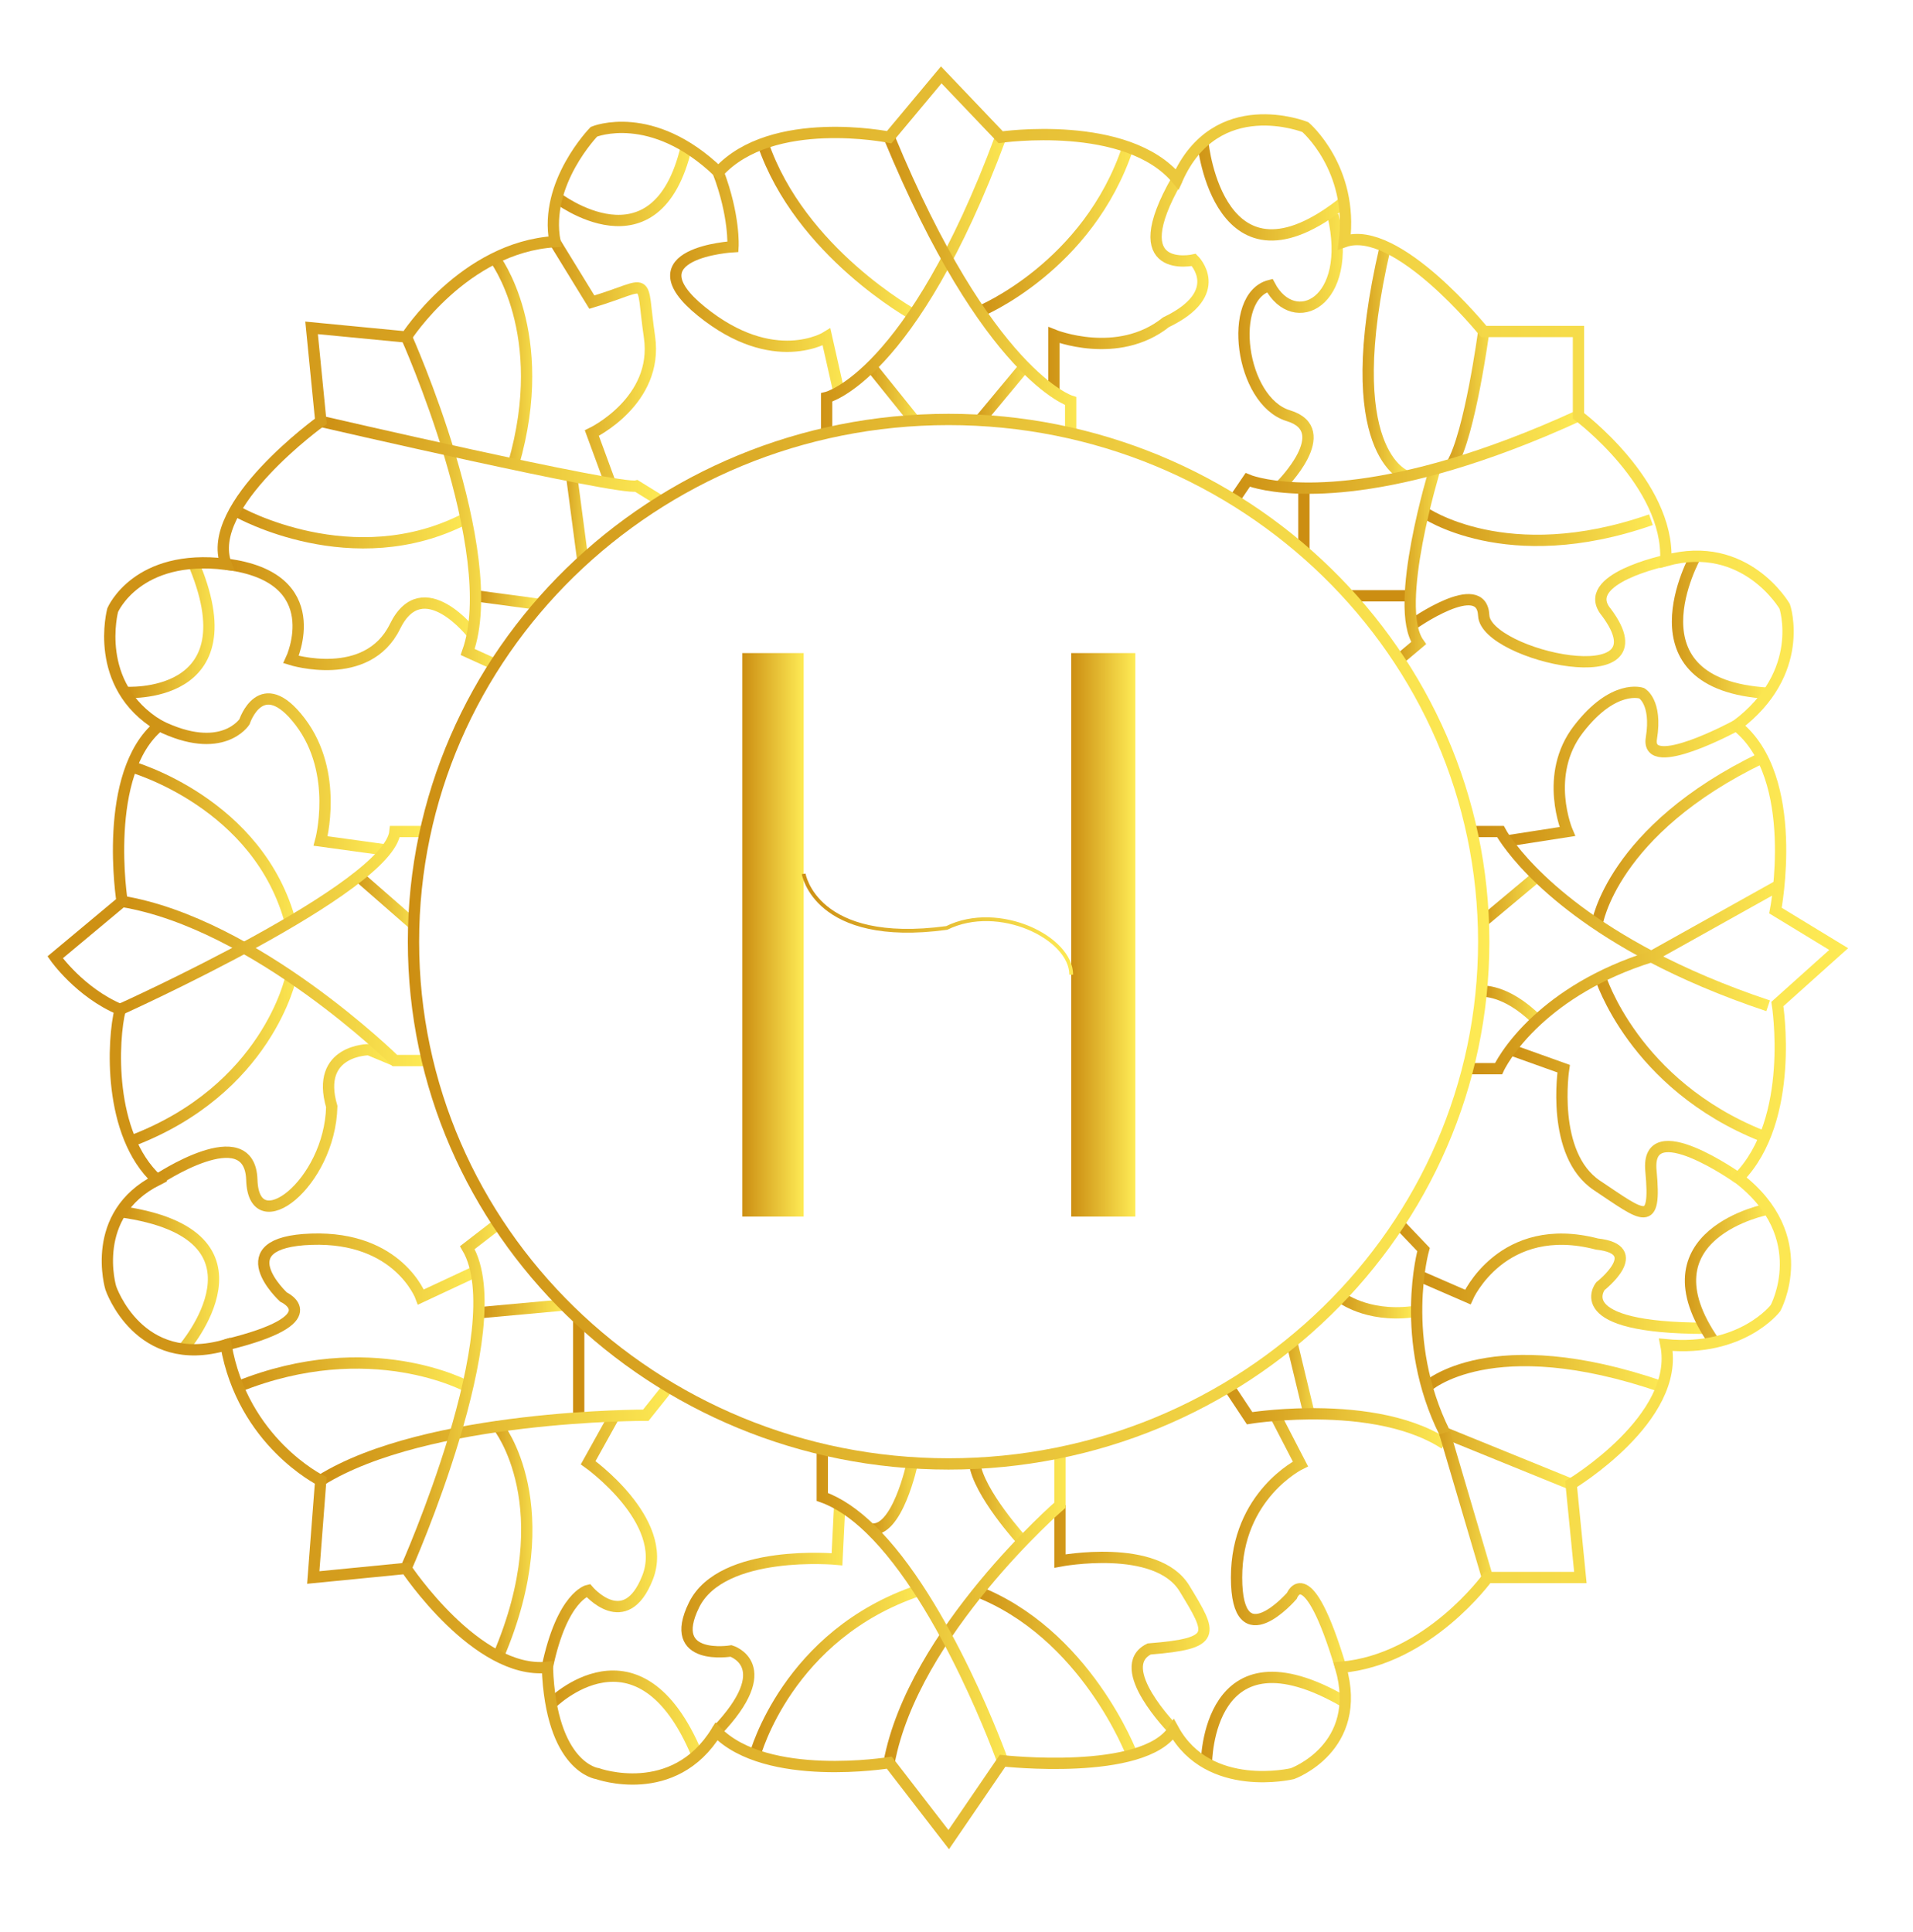 <svg width="508" height="513" viewBox="0 0 508 513" fill="none" xmlns="http://www.w3.org/2000/svg">
<g filter="url(#filter0_d_18_4)">
<rect x="4" width="500" height="504.972" fill="white"/>
</g>
<path d="M260.221 82.692C260.221 82.692 288.967 70.895 299.535 39.069" stroke="url(#paint0_linear_18_4)" stroke-width="3" stroke-miterlimit="10"/>
<path d="M260.221 111.627L272.062 97.378" stroke="url(#paint1_linear_18_4)" stroke-width="3" stroke-miterlimit="10"/>
<path d="M242.606 111.393L231.327 97.378" stroke="url(#paint2_linear_18_4)" stroke-width="3" stroke-miterlimit="10"/>
<path d="M242.607 83.597C242.607 83.597 212.499 67.041 202.611 38.135" stroke="url(#paint3_linear_18_4)" stroke-width="3" stroke-miterlimit="10"/>
<path d="M222.771 104.064L219.485 89.495C219.485 89.495 205.512 98.283 186.269 82.692C167.026 67.1 194.647 65.523 194.647 65.523C194.647 65.523 195.15 57.377 190.71 45.697" stroke="url(#paint4_linear_18_4)" stroke-width="3" stroke-miterlimit="10"/>
<path d="M147.311 64.18L157.169 80.239C173.451 75.363 169.988 72.443 172.474 89.495C174.931 106.517 157.169 115.014 157.169 115.014L162.053 128.299" stroke="url(#paint5_linear_18_4)" stroke-width="3" stroke-miterlimit="10"/>
<path d="M131.323 68.56C131.323 68.56 146.481 88.327 136.356 123.277" stroke="url(#paint6_linear_18_4)" stroke-width="3" stroke-miterlimit="10"/>
<path d="M63.174 135.949C63.174 135.949 93.696 153.205 123.715 137.672" stroke="url(#paint7_linear_18_4)" stroke-width="3" stroke-miterlimit="10"/>
<path d="M154.771 148.855L151.811 126.43" stroke="url(#paint8_linear_18_4)" stroke-width="3" stroke-miterlimit="10"/>
<path d="M126.262 158.227L143.403 160.534" stroke="url(#paint9_linear_18_4)" stroke-width="3" stroke-miterlimit="10"/>
<path d="M125.521 168.418C125.521 168.418 112.288 151.278 104.886 166.374C97.485 181.469 77.295 175.162 77.295 175.162C77.295 175.162 87.627 153.235 59.977 149.818" stroke="url(#paint10_linear_18_4)" stroke-width="3" stroke-miterlimit="10"/>
<path d="M102.519 225.734L85.141 223.34C85.141 223.34 90.085 205.324 79.724 191.689C69.362 178.053 64.921 191.689 64.921 191.689C64.921 191.689 59.001 200.944 42.215 192.652" stroke="url(#paint11_linear_18_4)" stroke-width="3" stroke-miterlimit="10"/>
<path d="M109.802 245.472L95.207 232.712" stroke="url(#paint12_linear_18_4)" stroke-width="3" stroke-miterlimit="10"/>
<path d="M77.266 259.458C77.266 259.458 71.049 289.444 34.665 303.109" stroke="url(#paint13_linear_18_4)" stroke-width="3" stroke-miterlimit="10"/>
<path d="M126.409 337.621L111.784 344.454C111.784 344.454 105.863 328.307 82.683 329.095C59.503 329.884 75.282 344.454 75.282 344.454C75.282 344.454 88.101 350.323 59.977 357.155" stroke="url(#paint14_linear_18_4)" stroke-width="3" stroke-miterlimit="10"/>
<path d="M124.188 368.279C124.188 368.279 98.433 354.089 63.174 368.279" stroke="url(#paint15_linear_18_4)" stroke-width="3" stroke-miterlimit="10"/>
<path d="M132.301 378.791C132.301 378.791 149.383 400.018 132.301 439.902" stroke="url(#paint16_linear_18_4)" stroke-width="3" stroke-miterlimit="10"/>
<path d="M127.12 348.629L149.827 346.556" stroke="url(#paint17_linear_18_4)" stroke-width="3" stroke-miterlimit="10"/>
<path d="M163.089 376.046L156.191 388.455C156.191 388.455 177.891 403.843 171.97 418.938C166.049 434.034 156.191 422.354 156.191 422.354C156.191 422.354 149.293 423.814 145.326 442.793" stroke="url(#paint18_linear_18_4)" stroke-width="3" stroke-miterlimit="10"/>
<path d="M153.675 376.543V350.293" stroke="url(#paint19_linear_18_4)" stroke-width="3" stroke-miterlimit="10"/>
<path d="M200.51 466.035C200.51 466.035 209.095 434.034 244.087 422.354" stroke="url(#paint20_linear_18_4)" stroke-width="3" stroke-miterlimit="10"/>
<path d="M222.979 399.726L222.269 414.092C222.269 414.092 191.687 411.172 184.286 426.267C176.885 441.363 194.144 438.443 194.144 438.443C194.144 438.443 206.963 442.326 190.207 459.845" stroke="url(#paint21_linear_18_4)" stroke-width="3" stroke-miterlimit="10"/>
<path d="M300.601 466.035C300.601 466.035 288.375 433.537 258.8 422.354" stroke="url(#paint22_linear_18_4)" stroke-width="3" stroke-miterlimit="10"/>
<path d="M242.281 388.455C242.281 388.455 238.255 407.609 231.031 405.974" stroke="url(#paint23_linear_18_4)" stroke-width="3" stroke-miterlimit="10"/>
<path d="M271.589 409.332C271.589 409.332 259.777 396.426 258.8 388.484" stroke="url(#paint24_linear_18_4)" stroke-width="3" stroke-miterlimit="10"/>
<path d="M281.478 399.726V414.559C281.478 414.559 307.145 409.683 314.546 421.858C321.947 434.034 323.427 436.457 305.161 437.917C295.303 442.793 311.585 459.32 311.585 459.32" stroke="url(#paint25_linear_18_4)" stroke-width="3" stroke-miterlimit="10"/>
<path d="M338.643 375.842L345.333 388.777C345.333 388.777 328.37 397.04 328.37 418.938C328.37 440.837 343.054 423.814 343.054 423.814C343.054 423.814 347.139 413.099 356.021 442.793" stroke="url(#paint26_linear_18_4)" stroke-width="3" stroke-miterlimit="10"/>
<path d="M343.054 356.483L347.613 375.433" stroke="url(#paint27_linear_18_4)" stroke-width="3" stroke-miterlimit="10"/>
<path d="M326.298 368.279L331.834 376.63C331.834 376.63 338.524 375.55 347.613 375.462C358.685 375.374 373.339 376.747 383.642 383.433" stroke="url(#paint28_linear_18_4)" stroke-width="3" stroke-miterlimit="10"/>
<path d="M378.935 368.279C378.935 368.279 395.839 352.629 441.311 368.279" stroke="url(#paint29_linear_18_4)" stroke-width="3" stroke-miterlimit="10"/>
<path d="M356.021 344.454C356.021 344.454 362.742 349.855 374.909 348.395" stroke="url(#paint30_linear_18_4)" stroke-width="3" stroke-miterlimit="10"/>
<path d="M376.744 338.789L389.77 344.454C389.77 344.454 398.888 323.81 424.082 330.38C437.433 331.84 424.999 341.563 424.999 341.563C424.999 341.563 416.059 352.746 452.916 352.746" stroke="url(#paint31_linear_18_4)" stroke-width="3" stroke-miterlimit="10"/>
<path d="M401.108 278.758L415.23 283.809C415.23 283.809 411.707 306.554 424.081 314.817C436.456 323.081 439.89 326.497 438.41 310.934C436.93 295.371 461.59 312.89 461.59 312.89" stroke="url(#paint32_linear_18_4)" stroke-width="3" stroke-miterlimit="10"/>
<path d="M424.97 259.458C424.97 259.458 433.821 288.043 467.926 301.649" stroke="url(#paint33_linear_18_4)" stroke-width="3" stroke-miterlimit="10"/>
<path d="M393.352 263.253C393.352 263.253 399.717 262.494 408.183 270.874" stroke="url(#paint34_linear_18_4)" stroke-width="3" stroke-miterlimit="10"/>
<path d="M394.003 244.596L408.213 232.712" stroke="url(#paint35_linear_18_4)" stroke-width="3" stroke-miterlimit="10"/>
<path d="M424.082 245.472C424.082 245.472 427.931 220.478 467.956 201.236" stroke="url(#paint36_linear_18_4)" stroke-width="3" stroke-miterlimit="10"/>
<path d="M400.043 223.339L416.207 220.828C416.207 220.828 409.783 205.791 419.167 193.645C428.552 181.469 435.953 184.097 435.953 184.097C435.953 184.097 440.098 186.345 438.529 196.068C436.96 205.791 461.117 192.652 461.117 192.652" stroke="url(#paint37_linear_18_4)" stroke-width="3" stroke-miterlimit="10"/>
<path d="M378.017 135.949C378.017 135.949 399.924 151.482 438.41 138.022" stroke="url(#paint38_linear_18_4)" stroke-width="3" stroke-miterlimit="10"/>
<path d="M374.938 165.936C374.938 165.936 393.529 152.738 394.003 163.454C394.506 174.17 443.353 185.09 426.568 162.607C419.166 153.731 442.347 148.855 442.347 148.855" stroke="url(#paint39_linear_18_4)" stroke-width="3" stroke-miterlimit="10"/>
<path d="M358.36 158.227H373.429" stroke="url(#paint40_linear_18_4)" stroke-width="3" stroke-miterlimit="10"/>
<path d="M346.252 146.373V129.642" stroke="url(#paint41_linear_18_4)" stroke-width="3" stroke-miterlimit="10"/>
<path d="M381.037 124.562C381.037 124.562 369.817 161.031 376.715 170.783C371.475 175.192 371.475 175.192 371.475 175.192" stroke="url(#paint42_linear_18_4)" stroke-width="3" stroke-miterlimit="10"/>
<path d="M340.063 129.029C340.063 129.029 354.954 114.313 342.136 110.401C329.317 106.517 325.853 78.75 337.192 75.83C343.616 88.006 359.425 80.473 353.978 57.114" stroke="url(#paint43_linear_18_4)" stroke-width="3" stroke-miterlimit="10"/>
<path d="M394.003 88.035C394.003 88.035 390.362 115.218 385.536 123.277" stroke="url(#paint44_linear_18_4)" stroke-width="3" stroke-miterlimit="10"/>
<path d="M373.429 126.43C373.429 126.43 355.045 120.386 367.864 65.523" stroke="url(#paint45_linear_18_4)" stroke-width="3" stroke-miterlimit="10"/>
<path d="M327.719 132.767L331.33 127.452C331.33 127.452 347.82 134.518 385.507 123.277C395.276 120.357 406.466 116.24 419.137 110.43" stroke="url(#paint46_linear_18_4)" stroke-width="3" stroke-miterlimit="10"/>
<path d="M279.879 104.065V88.998C279.879 88.998 296.813 95.802 309.631 85.582C325.914 77.786 317.032 69.027 317.032 69.027C317.032 69.027 297.79 73.407 312.592 47.624" stroke="url(#paint47_linear_18_4)" stroke-width="3" stroke-miterlimit="10"/>
<path d="M319.46 38.106C319.46 38.106 323.693 80.093 356.88 53.639" stroke="url(#paint48_linear_18_4)" stroke-width="3" stroke-miterlimit="10"/>
<path d="M34.813 203.601C34.813 203.601 68.918 213.091 77.266 245.472" stroke="url(#paint49_linear_18_4)" stroke-width="3" stroke-miterlimit="10"/>
<path d="M213.417 173.44H197.135V323.081H213.417V173.44Z" fill="url(#paint50_linear_18_4)"/>
<path d="M301.489 173.44H284.467V323.081H301.489V173.44Z" fill="url(#paint51_linear_18_4)"/>
<path d="M213.417 232.07C213.417 232.07 216.496 251.165 251.399 246.435C265.225 239.632 284.468 249.005 284.468 258.844" stroke="url(#paint52_linear_18_4)" stroke-miterlimit="10"/>
<path d="M219.515 115.014V105.554C219.515 105.554 242.044 100.21 265.727 36.441" stroke="url(#paint53_linear_18_4)" stroke-width="3" stroke-miterlimit="10"/>
<path d="M284.32 115.014V106.517C284.32 106.517 262.265 99.714 236.124 36.441" stroke="url(#paint54_linear_18_4)" stroke-width="3" stroke-miterlimit="10"/>
<path d="M450.252 147.716C450.252 147.716 431.068 181.849 469.524 184.097" stroke="url(#paint55_linear_18_4)" stroke-width="3" stroke-miterlimit="10"/>
<path d="M390.836 220.828H398.444C398.444 220.828 407.296 237.646 438.499 254.056C447.055 258.552 457.298 263.02 469.525 267.107" stroke="url(#paint56_linear_18_4)" stroke-width="3" stroke-miterlimit="10"/>
<path d="M389.771 283.809H397.941C397.941 283.809 400.635 277.881 408.214 270.903C414.52 265.093 424.2 258.523 438.499 254.056L472.367 235.135" stroke="url(#paint57_linear_18_4)" stroke-width="3" stroke-miterlimit="10"/>
<path d="M469.524 321.095C469.524 321.095 435.065 327.577 455.255 356.483" stroke="url(#paint58_linear_18_4)" stroke-width="3" stroke-miterlimit="10"/>
<path d="M371.505 325.008L378.018 331.84C378.018 331.84 371.298 355.695 383.643 380.513L417.184 394.149" stroke="url(#paint59_linear_18_4)" stroke-width="3" stroke-miterlimit="10"/>
<path d="M394.98 418.938L383.642 380.514" stroke="url(#paint60_linear_18_4)" stroke-width="3" stroke-miterlimit="10"/>
<path d="M320.377 468.283C320.377 468.283 320.407 430.647 357.205 452.049" stroke="url(#paint61_linear_18_4)" stroke-width="3" stroke-miterlimit="10"/>
<path d="M281.477 385.769V399.726C281.477 399.726 242.518 433.537 236.094 468.108" stroke="url(#paint62_linear_18_4)" stroke-width="3" stroke-miterlimit="10"/>
<path d="M218.361 384.864V397.536C222.743 399.084 226.976 402.062 231.032 405.974C251.163 425.42 266.232 467.612 266.232 467.612" stroke="url(#paint63_linear_18_4)" stroke-width="3" stroke-miterlimit="10"/>
<path d="M146.333 452.516C146.333 452.516 169.661 428.953 185.115 466.035" stroke="url(#paint64_linear_18_4)" stroke-width="3" stroke-miterlimit="10"/>
<path d="M177.536 368.279L171.497 375.842C171.497 375.842 113.265 375.637 85.141 393.156" stroke="url(#paint65_linear_18_4)" stroke-width="3" stroke-miterlimit="10"/>
<path d="M132.301 325.008L124.101 331.344C136.446 352.279 107.818 416.515 107.818 416.515" stroke="url(#paint66_linear_18_4)" stroke-width="3" stroke-miterlimit="10"/>
<path d="M48.608 358.294C48.608 358.294 75.164 327.84 32.06 321.796" stroke="url(#paint67_linear_18_4)" stroke-width="3" stroke-miterlimit="10"/>
<path d="M41.711 313.357C41.711 313.357 66.371 296.802 66.875 313.357C67.378 329.913 87.598 314.321 88.101 293.882C83.66 278.758 97.959 278.758 97.959 278.758L104.857 281.648" stroke="url(#paint68_linear_18_4)" stroke-width="3" stroke-miterlimit="10"/>
<path d="M113.501 281.648H104.857C104.857 281.648 67.852 245.209 32.326 239.369" stroke="url(#paint69_linear_18_4)" stroke-width="3" stroke-miterlimit="10"/>
<path d="M31.852 268.1C31.852 268.1 103.406 235.865 104.887 220.828H112.998" stroke="url(#paint70_linear_18_4)" stroke-width="3" stroke-miterlimit="10"/>
<path d="M33.097 183.864C33.097 183.864 67.379 186.345 51.096 148.884" stroke="url(#paint71_linear_18_4)" stroke-width="3" stroke-miterlimit="10"/>
<path d="M107.818 89.203C107.818 89.203 133.633 146.636 124.19 173.148L131.324 176.389" stroke="url(#paint72_linear_18_4)" stroke-width="3" stroke-miterlimit="10"/>
<path d="M85.141 111.89C85.141 111.89 164.392 130.226 169.01 129.058L175.582 133.117" stroke="url(#paint73_linear_18_4)" stroke-width="3" stroke-miterlimit="10"/>
<path d="M147.843 52.442C147.843 52.442 174.25 72.852 182.243 39.098" stroke="url(#paint74_linear_18_4)" stroke-width="3" stroke-miterlimit="10"/>
<path d="M251.902 388.776C330.382 388.776 394.003 326.682 394.003 250.085C394.003 173.488 330.382 111.393 251.902 111.393C173.422 111.393 109.801 173.488 109.801 250.085C109.801 326.682 173.422 388.776 251.902 388.776Z" stroke="url(#paint75_linear_18_4)" stroke-width="3" stroke-miterlimit="10"/>
<path d="M236.123 36.442L249.948 19.886L265.727 36.442C265.727 36.442 299.269 31.566 312.591 47.625C322.953 24.266 346.636 33.755 346.636 33.755C346.636 33.755 359.455 44.705 356.998 64.18C370.823 59.304 394.003 88.035 394.003 88.035H419.167V110.43C419.167 110.43 443.354 128.445 442.347 148.884C463.574 143.044 473.935 161.06 473.935 161.06C473.935 161.06 479.856 178.579 461.116 192.681C478.376 206.317 471.478 241.822 471.478 241.822L488.264 252.041L471.981 266.641C471.981 266.641 476.925 297.299 461.62 312.861C481.839 328.424 471.478 347.403 471.478 347.403C471.478 347.403 462.597 359.082 442.377 357.126C446.314 376.601 417.213 394.12 417.213 394.12L419.67 418.938H395.01C395.01 418.938 379.231 440.837 356.021 442.793C362.179 464.196 343.202 471.028 343.202 471.028C343.202 471.028 320.999 476.371 311.614 459.349C303.71 471.816 266.231 467.612 266.231 467.612L251.932 488.547L236.152 468.108C236.152 468.108 203.588 473.452 190.266 459.845C178.927 478.328 158.678 471.028 158.678 471.028C158.678 471.028 146.333 469.568 145.356 442.793C126.616 444.75 107.847 416.515 107.847 416.515L83.186 418.938L85.17 393.156C85.17 393.156 64.447 382.937 60.006 357.155C36.826 363.958 29.425 342.06 29.425 342.06C29.425 342.06 23.504 322.584 41.77 313.358C28.507 301.182 29.928 275.896 31.912 268.1C21.195 263.575 14.652 254.231 14.652 254.231L32.415 239.399C32.415 239.399 26.997 205.324 42.273 192.681C24.511 181.966 29.928 162.023 29.928 162.023C29.928 162.023 36.352 146.928 60.036 149.848C54.115 134.285 85.2 111.89 85.2 111.89L82.743 87.071L107.906 89.495C107.906 89.495 123.212 65.64 147.369 64.18C144.408 48.617 157.73 34.982 157.73 34.982C157.73 34.982 173.036 28.646 190.799 45.697C205.038 30.135 236.123 36.442 236.123 36.442Z" stroke="url(#paint76_linear_18_4)" stroke-width="3" stroke-miterlimit="10"/>
<defs>
<filter id="filter0_d_18_4" x="0" y="0" width="508" height="512.972" filterUnits="userSpaceOnUse" color-interpolation-filters="sRGB">
<feFlood flood-opacity="0" result="BackgroundImageFix"/>
<feColorMatrix in="SourceAlpha" type="matrix" values="0 0 0 0 0 0 0 0 0 0 0 0 0 0 0 0 0 0 127 0" result="hardAlpha"/>
<feOffset dy="4"/>
<feGaussianBlur stdDeviation="2"/>
<feComposite in2="hardAlpha" operator="out"/>
<feColorMatrix type="matrix" values="0 0 0 0 0 0 0 0 0 0 0 0 0 0 0 0 0 0 0.25 0"/>
<feBlend mode="normal" in2="BackgroundImageFix" result="effect1_dropShadow_18_4"/>
<feBlend mode="normal" in="SourceGraphic" in2="effect1_dropShadow_18_4" result="shape"/>
</filter>
<linearGradient id="paint0_linear_18_4" x1="258.506" y1="62.23" x2="303.754" y2="62.23" gradientUnits="userSpaceOnUse">
<stop stop-color="#CC8E12"/>
<stop offset="1" stop-color="#FEEB55"/>
</linearGradient>
<linearGradient id="paint1_linear_18_4" x1="256.779" y1="104.506" x2="275.506" y2="104.506" gradientUnits="userSpaceOnUse">
<stop stop-color="#CC8E12"/>
<stop offset="1" stop-color="#FEEB55"/>
</linearGradient>
<linearGradient id="paint2_linear_18_4" x1="227.853" y1="104.385" x2="246.09" y2="104.385" gradientUnits="userSpaceOnUse">
<stop stop-color="#CC8E12"/>
<stop offset="1" stop-color="#FEEB55"/>
</linearGradient>
<linearGradient id="paint3_linear_18_4" x1="198.397" y1="62.065" x2="244.774" y2="62.065" gradientUnits="userSpaceOnUse">
<stop stop-color="#CC8E12"/>
<stop offset="1" stop-color="#FEEB55"/>
</linearGradient>
<linearGradient id="paint4_linear_18_4" x1="175.025" y1="74.591" x2="227.118" y2="74.591" gradientUnits="userSpaceOnUse">
<stop stop-color="#CC8E12"/>
<stop offset="1" stop-color="#FEEB55"/>
</linearGradient>
<linearGradient id="paint5_linear_18_4" x1="143.503" y1="95.865" x2="177.14" y2="95.865" gradientUnits="userSpaceOnUse">
<stop stop-color="#CC8E12"/>
<stop offset="1" stop-color="#FEEB55"/>
</linearGradient>
<linearGradient id="paint6_linear_18_4" x1="127.788" y1="95.203" x2="144.297" y2="95.203" gradientUnits="userSpaceOnUse">
<stop stop-color="#CC8E12"/>
<stop offset="1" stop-color="#FEEB55"/>
</linearGradient>
<linearGradient id="paint7_linear_18_4" x1="60.958" y1="140.334" x2="125.763" y2="140.334" gradientUnits="userSpaceOnUse">
<stop stop-color="#CC8E12"/>
<stop offset="1" stop-color="#FEEB55"/>
</linearGradient>
<linearGradient id="paint8_linear_18_4" x1="147.418" y1="137.653" x2="159.169" y2="137.653" gradientUnits="userSpaceOnUse">
<stop stop-color="#CC8E12"/>
<stop offset="1" stop-color="#FEEB55"/>
</linearGradient>
<linearGradient id="paint9_linear_18_4" x1="125.66" y1="159.376" x2="144.013" y2="159.376" gradientUnits="userSpaceOnUse">
<stop stop-color="#CC8E12"/>
<stop offset="1" stop-color="#FEEB55"/>
</linearGradient>
<linearGradient id="paint10_linear_18_4" x1="59.416" y1="163.173" x2="129.043" y2="163.173" gradientUnits="userSpaceOnUse">
<stop stop-color="#CC8E12"/>
<stop offset="1" stop-color="#FEEB55"/>
</linearGradient>
<linearGradient id="paint11_linear_18_4" x1="40.219" y1="205.663" x2="103.123" y2="205.663" gradientUnits="userSpaceOnUse">
<stop stop-color="#CC8E12"/>
<stop offset="1" stop-color="#FEEB55"/>
</linearGradient>
<linearGradient id="paint12_linear_18_4" x1="92.27" y1="239.093" x2="112.746" y2="239.093" gradientUnits="userSpaceOnUse">
<stop stop-color="#CC8E12"/>
<stop offset="1" stop-color="#FEEB55"/>
</linearGradient>
<linearGradient id="paint13_linear_18_4" x1="33.096" y1="282.896" x2="81.623" y2="282.896" gradientUnits="userSpaceOnUse">
<stop stop-color="#CC8E12"/>
<stop offset="1" stop-color="#FEEB55"/>
</linearGradient>
<linearGradient id="paint14_linear_18_4" x1="58.907" y1="343.041" x2="128.299" y2="343.041" gradientUnits="userSpaceOnUse">
<stop stop-color="#CC8E12"/>
<stop offset="1" stop-color="#FEEB55"/>
</linearGradient>
<linearGradient id="paint15_linear_18_4" x1="61.493" y1="364.961" x2="126.36" y2="364.961" gradientUnits="userSpaceOnUse">
<stop stop-color="#CC8E12"/>
<stop offset="1" stop-color="#FEEB55"/>
</linearGradient>
<linearGradient id="paint16_linear_18_4" x1="128.217" y1="408.834" x2="144.34" y2="408.834" gradientUnits="userSpaceOnUse">
<stop stop-color="#CC8E12"/>
<stop offset="1" stop-color="#FEEB55"/>
</linearGradient>
<linearGradient id="paint17_linear_18_4" x1="126.706" y1="347.59" x2="150.23" y2="347.59" gradientUnits="userSpaceOnUse">
<stop stop-color="#CC8E12"/>
<stop offset="1" stop-color="#FEEB55"/>
</linearGradient>
<linearGradient id="paint18_linear_18_4" x1="140.976" y1="408.806" x2="177.434" y2="408.806" gradientUnits="userSpaceOnUse">
<stop stop-color="#CC8E12"/>
<stop offset="1" stop-color="#FEEB55"/>
</linearGradient>
<linearGradient id="paint19_linear_18_4" x1="-nan" y1="-nan" x2="-nan" y2="-nan" gradientUnits="userSpaceOnUse">
<stop stop-color="#CC8E12"/>
<stop offset="1" stop-color="#FEEB55"/>
</linearGradient>
<linearGradient id="paint20_linear_18_4" x1="196.209" y1="442.688" x2="245.493" y2="442.688" gradientUnits="userSpaceOnUse">
<stop stop-color="#CC8E12"/>
<stop offset="1" stop-color="#FEEB55"/>
</linearGradient>
<linearGradient id="paint21_linear_18_4" x1="178.021" y1="431.174" x2="227.425" y2="431.174" gradientUnits="userSpaceOnUse">
<stop stop-color="#CC8E12"/>
<stop offset="1" stop-color="#FEEB55"/>
</linearGradient>
<linearGradient id="paint22_linear_18_4" x1="257.209" y1="442.918" x2="304.773" y2="442.918" gradientUnits="userSpaceOnUse">
<stop stop-color="#CC8E12"/>
<stop offset="1" stop-color="#FEEB55"/>
</linearGradient>
<linearGradient id="paint23_linear_18_4" x1="230.03" y1="399.013" x2="246.629" y2="399.013" gradientUnits="userSpaceOnUse">
<stop stop-color="#CC8E12"/>
<stop offset="1" stop-color="#FEEB55"/>
</linearGradient>
<linearGradient id="paint24_linear_18_4" x1="254.391" y1="400.094" x2="274.88" y2="400.094" gradientUnits="userSpaceOnUse">
<stop stop-color="#CC8E12"/>
<stop offset="1" stop-color="#FEEB55"/>
</linearGradient>
<linearGradient id="paint25_linear_18_4" x1="277.045" y1="431.058" x2="324.175" y2="431.058" gradientUnits="userSpaceOnUse">
<stop stop-color="#CC8E12"/>
<stop offset="1" stop-color="#FEEB55"/>
</linearGradient>
<linearGradient id="paint26_linear_18_4" x1="323.939" y1="408.944" x2="360.27" y2="408.944" gradientUnits="userSpaceOnUse">
<stop stop-color="#CC8E12"/>
<stop offset="1" stop-color="#FEEB55"/>
</linearGradient>
<linearGradient id="paint27_linear_18_4" x1="338.729" y1="365.962" x2="351.941" y2="365.962" gradientUnits="userSpaceOnUse">
<stop stop-color="#CC8E12"/>
<stop offset="1" stop-color="#FEEB55"/>
</linearGradient>
<linearGradient id="paint28_linear_18_4" x1="322.58" y1="376.477" x2="386.082" y2="376.477" gradientUnits="userSpaceOnUse">
<stop stop-color="#CC8E12"/>
<stop offset="1" stop-color="#FEEB55"/>
</linearGradient>
<linearGradient id="paint29_linear_18_4" x1="375.912" y1="364.676" x2="442.777" y2="364.676" gradientUnits="userSpaceOnUse">
<stop stop-color="#CC8E12"/>
<stop offset="1" stop-color="#FEEB55"/>
</linearGradient>
<linearGradient id="paint30_linear_18_4" x1="353.232" y1="347.034" x2="375.467" y2="347.034" gradientUnits="userSpaceOnUse">
<stop stop-color="#CC8E12"/>
<stop offset="1" stop-color="#FEEB55"/>
</linearGradient>
<linearGradient id="paint31_linear_18_4" x1="374.963" y1="340.925" x2="452.886" y2="340.925" gradientUnits="userSpaceOnUse">
<stop stop-color="#CC8E12"/>
<stop offset="1" stop-color="#FEEB55"/>
</linearGradient>
<linearGradient id="paint32_linear_18_4" x1="399.596" y1="300.41" x2="464.195" y2="300.41" gradientUnits="userSpaceOnUse">
<stop stop-color="#CC8E12"/>
<stop offset="1" stop-color="#FEEB55"/>
</linearGradient>
<linearGradient id="paint33_linear_18_4" x1="420.734" y1="281.957" x2="469.612" y2="281.957" gradientUnits="userSpaceOnUse">
<stop stop-color="#CC8E12"/>
<stop offset="1" stop-color="#FEEB55"/>
</linearGradient>
<linearGradient id="paint34_linear_18_4" x1="392.827" y1="266.419" x2="411.353" y2="266.419" gradientUnits="userSpaceOnUse">
<stop stop-color="#CC8E12"/>
<stop offset="1" stop-color="#FEEB55"/>
</linearGradient>
<linearGradient id="paint35_linear_18_4" x1="391.133" y1="238.659" x2="411.083" y2="238.659" gradientUnits="userSpaceOnUse">
<stop stop-color="#CC8E12"/>
<stop offset="1" stop-color="#FEEB55"/>
</linearGradient>
<linearGradient id="paint36_linear_18_4" x1="419.679" y1="221.697" x2="469.892" y2="221.697" gradientUnits="userSpaceOnUse">
<stop stop-color="#CC8E12"/>
<stop offset="1" stop-color="#FEEB55"/>
</linearGradient>
<linearGradient id="paint37_linear_18_4" x1="399.361" y1="203.57" x2="463.25" y2="203.57" gradientUnits="userSpaceOnUse">
<stop stop-color="#CC8E12"/>
<stop offset="1" stop-color="#FEEB55"/>
</linearGradient>
<linearGradient id="paint38_linear_18_4" x1="375.424" y1="140.133" x2="439.895" y2="140.133" gradientUnits="userSpaceOnUse">
<stop stop-color="#CC8E12"/>
<stop offset="1" stop-color="#FEEB55"/>
</linearGradient>
<linearGradient id="paint39_linear_18_4" x1="372.336" y1="162.362" x2="443.281" y2="162.362" gradientUnits="userSpaceOnUse">
<stop stop-color="#CC8E12"/>
<stop offset="1" stop-color="#FEEB55"/>
</linearGradient>
<linearGradient id="paint40_linear_18_4" x1="-nan" y1="-nan" x2="-nan" y2="-nan" gradientUnits="userSpaceOnUse">
<stop stop-color="#CC8E12"/>
<stop offset="1" stop-color="#FEEB55"/>
</linearGradient>
<linearGradient id="paint41_linear_18_4" x1="-nan" y1="-nan" x2="-nan" y2="-nan" gradientUnits="userSpaceOnUse">
<stop stop-color="#CC8E12"/>
<stop offset="1" stop-color="#FEEB55"/>
</linearGradient>
<linearGradient id="paint42_linear_18_4" x1="368.613" y1="150.891" x2="385.294" y2="150.891" gradientUnits="userSpaceOnUse">
<stop stop-color="#CC8E12"/>
<stop offset="1" stop-color="#FEEB55"/>
</linearGradient>
<linearGradient id="paint43_linear_18_4" x1="325.894" y1="94.146" x2="359.559" y2="94.146" gradientUnits="userSpaceOnUse">
<stop stop-color="#CC8E12"/>
<stop offset="1" stop-color="#FEEB55"/>
</linearGradient>
<linearGradient id="paint44_linear_18_4" x1="381.707" y1="106.486" x2="398.406" y2="106.486" gradientUnits="userSpaceOnUse">
<stop stop-color="#CC8E12"/>
<stop offset="1" stop-color="#FEEB55"/>
</linearGradient>
<linearGradient id="paint45_linear_18_4" x1="358.892" y1="97.571" x2="374.847" y2="97.571" gradientUnits="userSpaceOnUse">
<stop stop-color="#CC8E12"/>
<stop offset="1" stop-color="#FEEB55"/>
</linearGradient>
<linearGradient id="paint46_linear_18_4" x1="324.029" y1="120.834" x2="421.036" y2="120.834" gradientUnits="userSpaceOnUse">
<stop stop-color="#CC8E12"/>
<stop offset="1" stop-color="#FEEB55"/>
</linearGradient>
<linearGradient id="paint47_linear_18_4" x1="275.434" y1="74.781" x2="323.891" y2="74.781" gradientUnits="userSpaceOnUse">
<stop stop-color="#CC8E12"/>
<stop offset="1" stop-color="#FEEB55"/>
</linearGradient>
<linearGradient id="paint48_linear_18_4" x1="315.031" y1="52.237" x2="359.665" y2="52.237" gradientUnits="userSpaceOnUse">
<stop stop-color="#CC8E12"/>
<stop offset="1" stop-color="#FEEB55"/>
</linearGradient>
<linearGradient id="paint49_linear_18_4" x1="33.608" y1="222.962" x2="81.576" y2="222.962" gradientUnits="userSpaceOnUse">
<stop stop-color="#CC8E12"/>
<stop offset="1" stop-color="#FEEB55"/>
</linearGradient>
<linearGradient id="paint50_linear_18_4" x1="197.135" y1="248.26" x2="213.417" y2="248.26" gradientUnits="userSpaceOnUse">
<stop stop-color="#CC8E12"/>
<stop offset="1" stop-color="#FEEB55"/>
</linearGradient>
<linearGradient id="paint51_linear_18_4" x1="284.467" y1="248.26" x2="301.489" y2="248.26" gradientUnits="userSpaceOnUse">
<stop stop-color="#CC8E12"/>
<stop offset="1" stop-color="#FEEB55"/>
</linearGradient>
<linearGradient id="paint52_linear_18_4" x1="211.955" y1="245.347" x2="285.948" y2="245.347" gradientUnits="userSpaceOnUse">
<stop stop-color="#CC8E12"/>
<stop offset="1" stop-color="#FEEB55"/>
</linearGradient>
<linearGradient id="paint53_linear_18_4" x1="215.065" y1="74.986" x2="269.887" y2="74.986" gradientUnits="userSpaceOnUse">
<stop stop-color="#CC8E12"/>
<stop offset="1" stop-color="#FEEB55"/>
</linearGradient>
<linearGradient id="paint54_linear_18_4" x1="232.002" y1="74.913" x2="288.752" y2="74.913" gradientUnits="userSpaceOnUse">
<stop stop-color="#CC8E12"/>
<stop offset="1" stop-color="#FEEB55"/>
</linearGradient>
<linearGradient id="paint55_linear_18_4" x1="441.032" y1="167.029" x2="469.793" y2="167.029" gradientUnits="userSpaceOnUse">
<stop stop-color="#CC8E12"/>
<stop offset="1" stop-color="#FEEB55"/>
</linearGradient>
<linearGradient id="paint56_linear_18_4" x1="390.826" y1="243.856" x2="470.958" y2="243.856" gradientUnits="userSpaceOnUse">
<stop stop-color="#CC8E12"/>
<stop offset="1" stop-color="#FEEB55"/>
</linearGradient>
<linearGradient id="paint57_linear_18_4" x1="389.766" y1="259.75" x2="474.558" y2="259.75" gradientUnits="userSpaceOnUse">
<stop stop-color="#CC8E12"/>
<stop offset="1" stop-color="#FEEB55"/>
</linearGradient>
<linearGradient id="paint58_linear_18_4" x1="444.473" y1="337.886" x2="470.363" y2="337.886" gradientUnits="userSpaceOnUse">
<stop stop-color="#CC8E12"/>
<stop offset="1" stop-color="#FEEB55"/>
</linearGradient>
<linearGradient id="paint59_linear_18_4" x1="368.263" y1="360.094" x2="418.885" y2="360.094" gradientUnits="userSpaceOnUse">
<stop stop-color="#CC8E12"/>
<stop offset="1" stop-color="#FEEB55"/>
</linearGradient>
<linearGradient id="paint60_linear_18_4" x1="379.378" y1="399.726" x2="399.253" y2="399.726" gradientUnits="userSpaceOnUse">
<stop stop-color="#CC8E12"/>
<stop offset="1" stop-color="#FEEB55"/>
</linearGradient>
<linearGradient id="paint61_linear_18_4" x1="315.934" y1="454.688" x2="359.464" y2="454.688" gradientUnits="userSpaceOnUse">
<stop stop-color="#CC8E12"/>
<stop offset="1" stop-color="#FEEB55"/>
</linearGradient>
<linearGradient id="paint62_linear_18_4" x1="231.745" y1="427.323" x2="285.927" y2="427.323" gradientUnits="userSpaceOnUse">
<stop stop-color="#CC8E12"/>
<stop offset="1" stop-color="#FEEB55"/>
</linearGradient>
<linearGradient id="paint63_linear_18_4" x1="213.911" y1="426.97" x2="270.4" y2="426.97" gradientUnits="userSpaceOnUse">
<stop stop-color="#CC8E12"/>
<stop offset="1" stop-color="#FEEB55"/>
</linearGradient>
<linearGradient id="paint64_linear_18_4" x1="143.159" y1="454.24" x2="189.235" y2="454.24" gradientUnits="userSpaceOnUse">
<stop stop-color="#CC8E12"/>
<stop offset="1" stop-color="#FEEB55"/>
</linearGradient>
<linearGradient id="paint65_linear_18_4" x1="82.76" y1="381.211" x2="181.015" y2="381.211" gradientUnits="userSpaceOnUse">
<stop stop-color="#CC8E12"/>
<stop offset="1" stop-color="#FEEB55"/>
</linearGradient>
<linearGradient id="paint66_linear_18_4" x1="103.763" y1="369.921" x2="135.049" y2="369.921" gradientUnits="userSpaceOnUse">
<stop stop-color="#CC8E12"/>
<stop offset="1" stop-color="#FEEB55"/>
</linearGradient>
<linearGradient id="paint67_linear_18_4" x1="31.417" y1="339.306" x2="61.135" y2="339.306" gradientUnits="userSpaceOnUse">
<stop stop-color="#CC8E12"/>
<stop offset="1" stop-color="#FEEB55"/>
</linearGradient>
<linearGradient id="paint68_linear_18_4" x1="39.214" y1="299.53" x2="106.607" y2="299.53" gradientUnits="userSpaceOnUse">
<stop stop-color="#CC8E12"/>
<stop offset="1" stop-color="#FEEB55"/>
</linearGradient>
<linearGradient id="paint69_linear_18_4" x1="31.606" y1="260.547" x2="113.514" y2="260.547" gradientUnits="userSpaceOnUse">
<stop stop-color="#CC8E12"/>
<stop offset="1" stop-color="#FEEB55"/>
</linearGradient>
<linearGradient id="paint70_linear_18_4" x1="29.997" y1="244.261" x2="112.976" y2="244.261" gradientUnits="userSpaceOnUse">
<stop stop-color="#CC8E12"/>
<stop offset="1" stop-color="#FEEB55"/>
</linearGradient>
<linearGradient id="paint71_linear_18_4" x1="32.775" y1="167.705" x2="59.915" y2="167.705" gradientUnits="userSpaceOnUse">
<stop stop-color="#CC8E12"/>
<stop offset="1" stop-color="#FEEB55"/>
</linearGradient>
<linearGradient id="paint72_linear_18_4" x1="103.769" y1="133.882" x2="133.183" y2="133.882" gradientUnits="userSpaceOnUse">
<stop stop-color="#CC8E12"/>
<stop offset="1" stop-color="#FEEB55"/>
</linearGradient>
<linearGradient id="paint73_linear_18_4" x1="84.116" y1="122.208" x2="177.937" y2="122.208" gradientUnits="userSpaceOnUse">
<stop stop-color="#CC8E12"/>
<stop offset="1" stop-color="#FEEB55"/>
</linearGradient>
<linearGradient id="paint74_linear_18_4" x1="145.103" y1="50.512" x2="186.566" y2="50.512" gradientUnits="userSpaceOnUse">
<stop stop-color="#CC8E12"/>
<stop offset="1" stop-color="#FEEB55"/>
</linearGradient>
<linearGradient id="paint75_linear_18_4" x1="105.36" y1="250.085" x2="398.444" y2="250.085" gradientUnits="userSpaceOnUse">
<stop stop-color="#CC8E12"/>
<stop offset="1" stop-color="#FEEB55"/>
</linearGradient>
<linearGradient id="paint76_linear_18_4" x1="8.63" y1="254.666" x2="495.593" y2="254.666" gradientUnits="userSpaceOnUse">
<stop stop-color="#CC8E12"/>
<stop offset="1" stop-color="#FEEB55"/>
</linearGradient>
</defs>
</svg>
